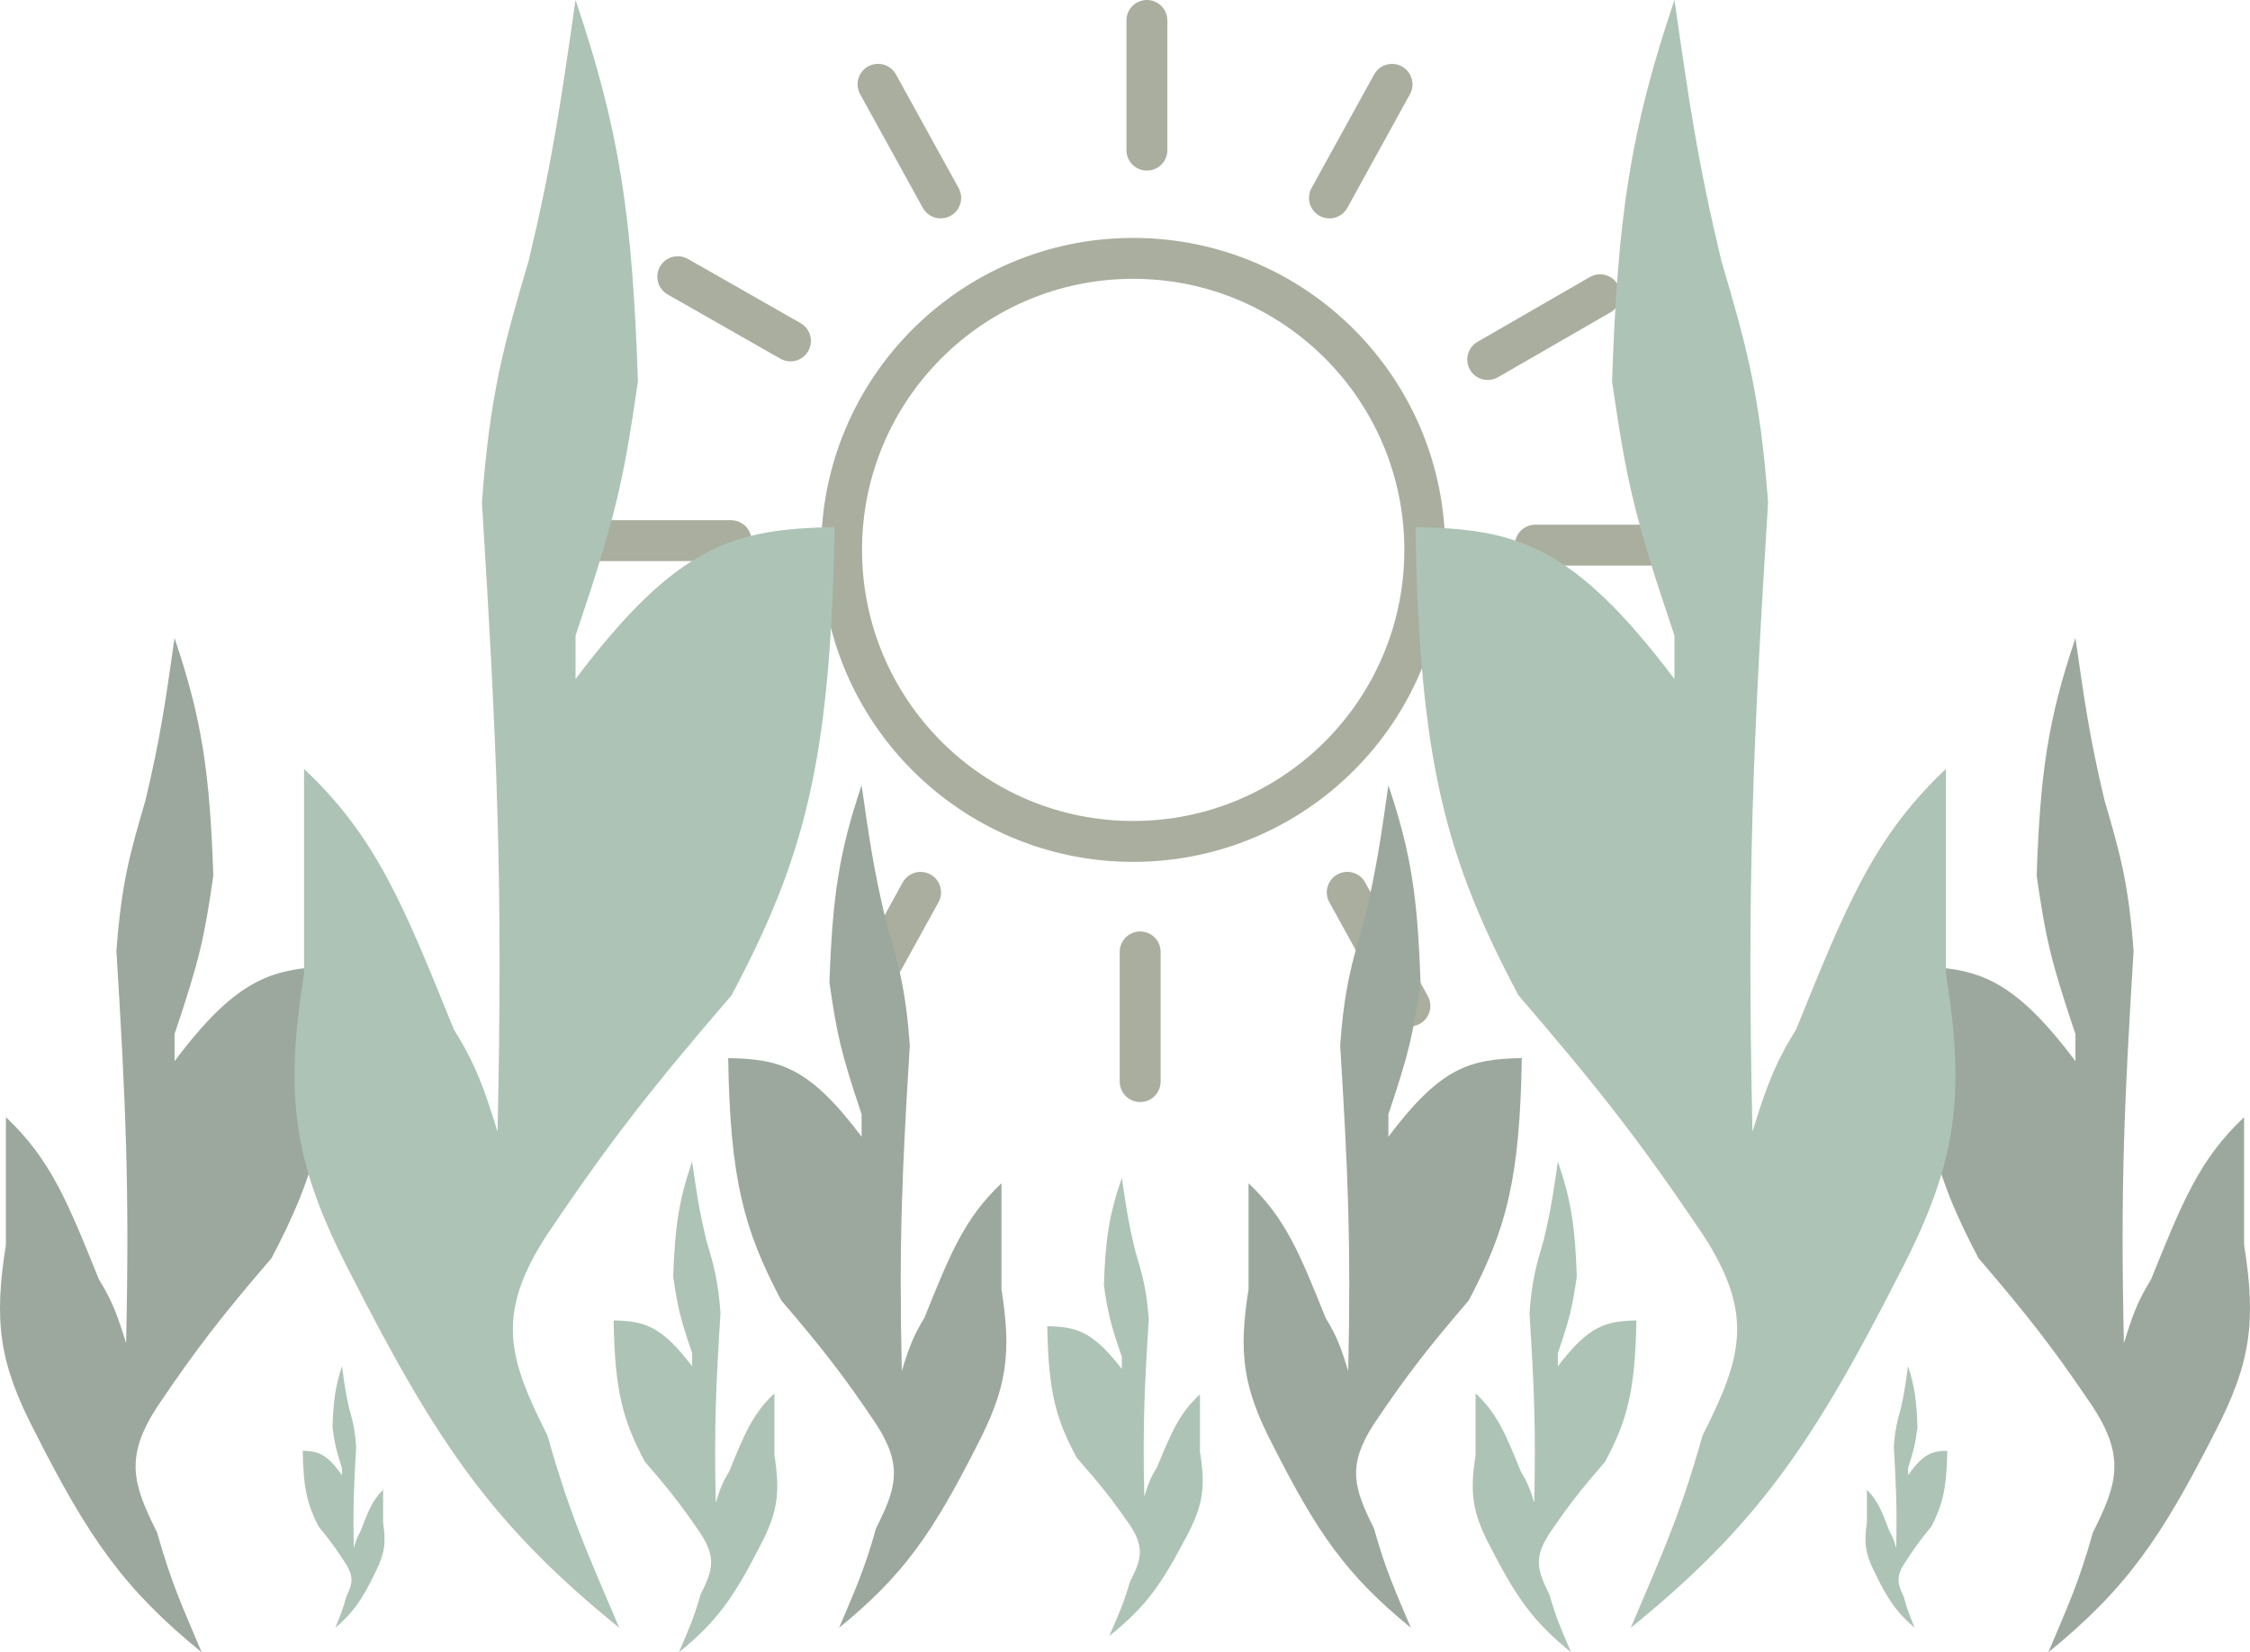 <svg width="275" height="202" viewBox="0 0 275 202" fill="none" xmlns="http://www.w3.org/2000/svg">
<circle cx="138.5" cy="67.226" r="35.64" stroke="#AAAE9F" stroke-width="5"/>
<line x1="140.177" y1="2.5" x2="140.177" y2="18.354" stroke="#AAAE9F" stroke-width="5" stroke-linecap="round"/>
<line x1="187.646" y1="66.646" x2="203.5" y2="66.646" stroke="#AAAE9F" stroke-width="5" stroke-linecap="round"/>
<line x1="73.5" y1="66.097" x2="89.354" y2="66.097" stroke="#AAAE9F" stroke-width="5" stroke-linecap="round"/>
<line x1="82.839" y1="33.826" x2="96.612" y2="41.678" stroke="#AAAE9F" stroke-width="5" stroke-linecap="round"/>
<line x1="181.422" y1="91.262" x2="195.195" y2="99.114" stroke="#AAAE9F" stroke-width="5" stroke-linecap="round"/>
<line x1="195.564" y1="36.034" x2="181.832" y2="43.957" stroke="#AAAE9F" stroke-width="5" stroke-linecap="round"/>
<line x1="96.104" y1="92.866" x2="82.372" y2="100.789" stroke="#AAAE9F" stroke-width="5" stroke-linecap="round"/>
<line x1="162.487" y1="24.197" x2="170.138" y2="10.312" stroke="#AAAE9F" stroke-width="5" stroke-linecap="round"/>
<line x1="2.5" y1="-2.5" x2="18.354" y2="-2.5" transform="matrix(-0.483 -0.876 -0.876 0.483 113.991 27.593)" stroke="#AAAE9F" stroke-width="5" stroke-linecap="round"/>
<line x1="2.5" y1="-2.5" x2="18.354" y2="-2.5" transform="matrix(-0.483 -0.876 -0.876 0.483 171.339 126.374)" stroke="#AAAE9F" stroke-width="5" stroke-linecap="round"/>
<line x1="104.864" y1="122.978" x2="112.516" y2="109.093" stroke="#AAAE9F" stroke-width="5" stroke-linecap="round"/>
<line x1="139.354" y1="116.372" x2="139.354" y2="132.226" stroke="#AAAE9F" stroke-width="5" stroke-linecap="round"/>
<path d="M270.724 175.074C264.177 187.976 259.918 194.215 250.348 202C252.665 196.513 254.058 193.553 255.797 187.356C258.731 181.5 259.826 178.191 255.797 172.004C251.029 164.912 247.922 160.929 241.819 153.817C236.319 143.412 234.292 136.058 234 118.152C241.625 118.3 245.913 119.429 253.665 129.726V126.419C250.589 117.276 250.032 114.676 248.926 107.051C249.363 94.427 250.303 87.976 253.665 78C254.786 85.81 255.399 90.192 257.219 97.84C259.117 104.31 260.156 107.973 260.773 116.263C259.637 134.696 259.16 145.1 259.588 164.21C260.629 160.81 261.292 159.016 262.905 156.415C266.673 147.097 268.75 141.792 274.278 136.575V152.164C275.768 161.564 275.124 166.602 270.724 175.074Z" fill="#9CA89E"/>
<path d="M155.546 176.634C160.975 187.351 164.507 192.534 172.443 199C170.522 194.442 169.366 191.983 167.924 186.836C165.491 181.972 164.583 179.223 167.924 174.084C171.878 168.193 174.455 164.885 179.516 158.977C184.077 150.334 185.758 144.225 186 129.352C179.677 129.475 176.121 130.413 169.692 138.966V136.219C172.243 128.625 172.705 126.465 173.622 120.131C173.26 109.645 172.481 104.287 169.692 96C168.763 102.487 168.255 106.127 166.745 112.48C165.171 117.854 164.31 120.897 163.798 127.783C164.74 143.094 165.135 151.736 164.781 167.61C163.917 164.786 163.368 163.295 162.03 161.135C158.906 153.395 157.183 148.989 152.599 144.655V157.604C151.363 165.412 151.897 169.597 155.546 176.634Z" fill="#9CA89E"/>
<path d="M232.116 155.789C221.577 176.493 214.721 186.507 199.316 199C203.045 190.194 205.289 185.443 208.088 175.499C212.811 166.101 214.574 160.79 208.088 150.861C200.413 139.48 195.412 133.088 185.586 121.674C176.733 104.976 173.471 93.173 173 64.438C185.274 64.675 192.177 66.487 204.656 83.011V77.705C199.705 63.032 198.808 58.86 197.028 46.623C197.731 26.363 199.243 16.011 204.656 0C206.46 12.534 207.446 19.567 210.377 31.84C213.432 42.223 215.105 48.101 216.098 61.406C214.269 90.988 213.502 107.684 214.191 138.352C215.867 132.897 216.933 130.017 219.53 125.844C225.595 110.89 228.939 102.376 237.837 94.004V119.021C240.236 134.107 239.2 142.191 232.116 155.789Z" fill="#ADC3B6"/>
<path d="M182.086 188.971C185.28 195.214 187.357 198.233 192.025 202C190.895 199.345 190.215 197.913 189.367 194.914C187.936 192.081 187.402 190.479 189.367 187.486C191.693 184.054 193.209 182.127 196.186 178.686C198.869 173.651 199.857 170.092 200 161.429C196.281 161.5 194.189 162.046 190.407 167.029V165.429C191.908 161.005 192.179 159.747 192.719 156.057C192.506 149.949 192.047 146.827 190.407 142C189.861 145.779 189.562 147.899 188.674 151.6C187.748 154.731 187.241 156.503 186.94 160.514C187.494 169.434 187.727 174.468 187.518 183.714C187.01 182.069 186.687 181.201 185.9 179.943C184.062 175.434 183.049 172.867 180.352 170.343V177.886C179.625 182.434 179.94 184.872 182.086 188.971Z" fill="#ADC3B6"/>
<path d="M229.043 192.051C230.64 195.381 231.679 196.991 234.013 199C233.448 197.584 233.108 196.82 232.684 195.221C231.968 193.71 231.701 192.856 232.684 191.259C233.846 189.429 234.604 188.401 236.093 186.566C237.434 183.881 237.929 181.983 238 177.362C236.14 177.4 235.094 177.691 233.204 180.349V179.495C233.954 177.136 234.09 176.465 234.359 174.497C234.253 171.239 234.024 169.575 233.204 167C232.93 169.015 232.781 170.146 232.337 172.12C231.874 173.79 231.621 174.735 231.47 176.874C231.747 181.631 231.863 184.316 231.759 189.248C231.505 188.37 231.343 187.907 230.95 187.236C230.031 184.831 229.524 183.462 228.176 182.116V186.139C227.813 188.565 227.97 189.865 229.043 192.051Z" fill="#ADC3B6"/>
<path d="M145.018 187.84C141.984 193.667 140.011 196.484 135.576 200C136.649 197.522 137.295 196.185 138.101 193.387C139.461 190.742 139.968 189.247 138.101 186.453C135.892 183.251 134.452 181.452 131.623 178.24C129.075 173.541 128.135 170.22 128 162.133C131.533 162.2 133.521 162.71 137.113 167.36V165.867C135.688 161.738 135.43 160.563 134.917 157.12C135.12 151.419 135.555 148.505 137.113 144C137.632 147.527 137.916 149.506 138.76 152.96C139.64 155.882 140.121 157.536 140.407 161.28C139.88 169.605 139.66 174.303 139.858 182.933C140.34 181.398 140.647 180.588 141.395 179.413C143.141 175.205 144.104 172.809 146.665 170.453V177.493C147.356 181.739 147.057 184.014 145.018 187.84Z" fill="#ADC3B6"/>
<path d="M4.276 175.074C10.823 187.976 15.082 194.215 24.652 202C22.335 196.513 20.942 193.553 19.203 187.356C16.269 181.5 15.174 178.191 19.203 172.004C23.971 164.912 27.078 160.929 33.181 153.817C38.681 143.412 40.708 136.058 41 118.152C33.375 118.3 29.087 119.429 21.335 129.726V126.419C24.411 117.276 24.968 114.676 26.074 107.051C25.637 94.427 24.697 87.976 21.335 78C20.214 85.81 19.602 90.192 17.781 97.84C15.883 104.31 14.844 107.973 14.227 116.263C15.363 134.696 15.84 145.1 15.412 164.21C14.371 160.81 13.708 159.016 12.095 156.415C8.327 147.097 6.25 141.792 0.722 136.575V152.164C-0.768 161.564 -0.124 166.602 4.276 175.074Z" fill="#9CA89E"/>
<path d="M119.454 176.634C114.025 187.351 110.493 192.534 102.557 199C104.478 194.442 105.634 191.983 107.076 186.836C109.509 181.972 110.417 179.223 107.076 174.084C103.122 168.193 100.545 164.885 95.484 158.977C90.923 150.334 89.242 144.225 89 129.352C95.323 129.475 98.879 130.413 105.308 138.966V136.219C102.757 128.625 102.295 126.465 101.378 120.131C101.74 109.645 102.519 104.287 105.308 96C106.237 102.487 106.745 106.127 108.255 112.48C109.829 117.854 110.69 120.897 111.202 127.783C110.26 143.094 109.865 151.736 110.219 167.61C111.083 164.786 111.632 163.295 112.97 161.135C116.094 153.395 117.817 148.989 122.401 144.655V157.604C123.637 165.412 123.103 169.597 119.454 176.634Z" fill="#9CA89E"/>
<path d="M42.884 155.789C53.423 176.493 60.279 186.507 75.684 199C71.955 190.194 69.711 185.443 66.912 175.499C62.189 166.101 60.426 160.79 66.912 150.861C74.587 139.48 79.588 133.088 89.414 121.674C98.267 104.976 101.529 93.173 102 64.438C89.726 64.675 82.823 66.487 70.344 83.011V77.705C75.295 63.032 76.192 58.86 77.972 46.623C77.269 26.363 75.757 16.011 70.344 0C68.54 12.534 67.554 19.567 64.623 31.84C61.568 42.223 59.895 48.101 58.902 61.406C60.731 90.988 61.498 107.684 60.809 138.352C59.133 132.897 58.067 130.017 55.47 125.844C49.405 110.89 46.061 102.376 37.163 94.004V119.021C34.764 134.107 35.8 142.191 42.884 155.789Z" fill="#ADC3B6"/>
<path d="M92.914 188.971C89.72 195.214 87.643 198.233 82.975 202C84.105 199.345 84.784 197.913 85.633 194.914C87.064 192.081 87.598 190.479 85.633 187.486C83.307 184.054 81.791 182.127 78.814 178.686C76.131 173.651 75.143 170.092 75 161.429C78.719 161.5 80.811 162.046 84.593 167.029V165.429C83.092 161.005 82.821 159.747 82.281 156.057C82.494 149.949 82.953 146.827 84.593 142C85.139 145.779 85.438 147.899 86.326 151.6C87.252 154.731 87.759 156.503 88.06 160.514C87.506 169.434 87.273 174.468 87.482 183.714C87.99 182.069 88.313 181.201 89.1 179.943C90.938 175.434 91.951 172.867 94.648 170.343V177.886C95.375 182.434 95.061 184.872 92.914 188.971Z" fill="#ADC3B6"/>
<path d="M45.957 192.051C44.36 195.381 43.321 196.991 40.987 199C41.552 197.584 41.892 196.82 42.316 195.221C43.032 193.71 43.299 192.856 42.316 191.259C41.154 189.429 40.396 188.401 38.907 186.566C37.566 183.881 37.071 181.983 37 177.362C38.86 177.4 39.906 177.691 41.796 180.349V179.495C41.046 177.136 40.91 176.465 40.641 174.497C40.747 171.239 40.976 169.575 41.796 167C42.07 169.015 42.219 170.146 42.663 172.12C43.126 173.79 43.38 174.735 43.53 176.874C43.253 181.631 43.137 184.316 43.241 189.248C43.495 188.37 43.657 187.907 44.05 187.236C44.969 184.831 45.476 183.462 46.824 182.116V186.139C47.187 188.565 47.03 189.865 45.957 192.051Z" fill="#ADC3B6"/>
</svg>
